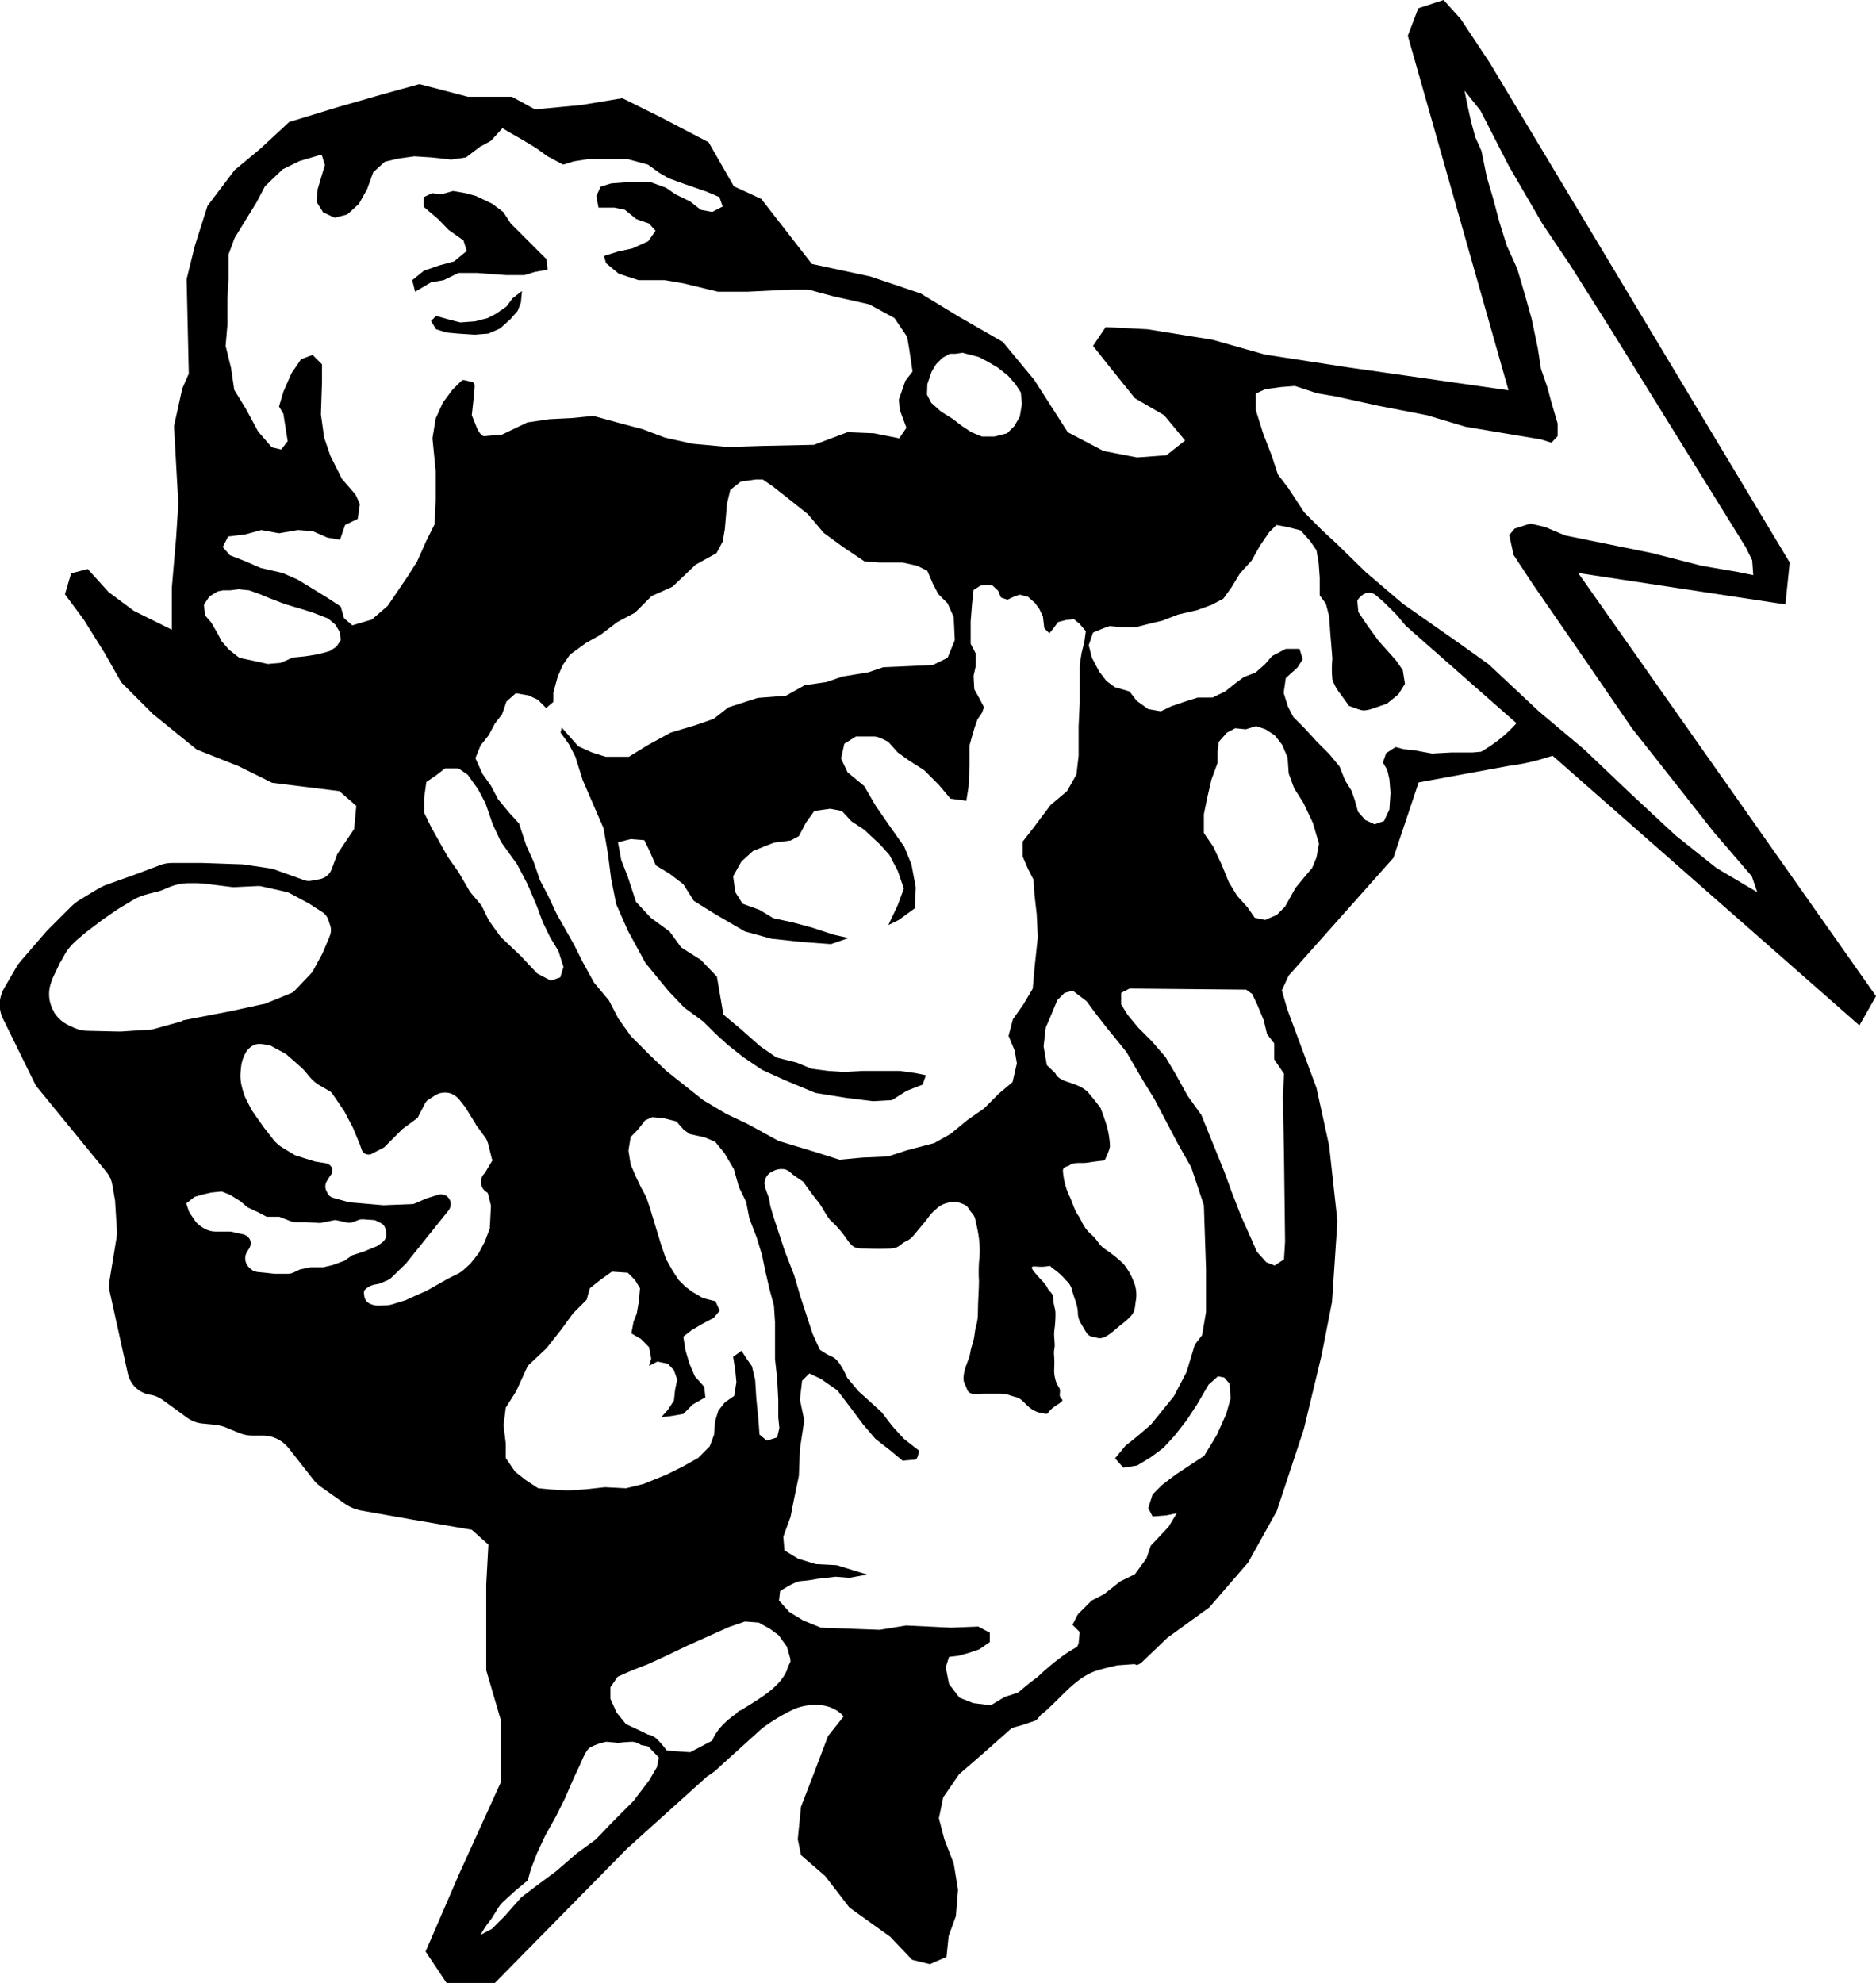 <?xml version="1.0" encoding="utf-8"?>
<!-- Generator: Adobe Illustrator 22.0.0, SVG Export Plug-In . SVG Version: 6.00 Build 0)  -->
<svg version="1.1" id="Layer_1" xmlns="http://www.w3.org/2000/svg" xmlns:xlink="http://www.w3.org/1999/xlink" x="0px" y="0px"
	 viewBox="0 0 519.7 549.3" style="enable-background:new 0 0 519.7 549.3;" xml:space="preserve">
<title>szakest</title>
<g id="Layer_2_1_">
	<g id="Réteg_1">
		<path d="M140.3,84.9l-2.9,2l-2.3,1.2l-3.5,0.9l-4.1,0.3l-3.5-0.9l-3.2-0.9l-1.4,1.4l1.4,2.3l2.9,0.9l3.2,0.3l4.6,0.3l3.8-0.3
			l3.2-1.4l2.9-2.6l2-2.3l0.9-2.3l0.3-3.2l-2.6,2L140.3,84.9z"/>
		<polygon points="119.4,78.2 122.9,77.6 127,75.6 132.2,75.6 136,75.9 140.3,76.2 145.3,76.2 148.2,75.3 151.7,74.7 151.4,71.8 
			148.8,69.2 145,65.4 141.5,61.9 139.4,58.7 136.3,56.4 131.9,54.3 129,53.5 125.5,52.9 122.3,53.8 119.7,53.5 117.4,54.6 
			117.4,57.3 121.4,60.7 124.3,63.7 128.4,66.6 129.3,69.5 125.8,72.4 121.7,73.5 117.4,75 114.2,77.6 115,80.8 		"/>
		<path d="M144.7,80.5L144.7,80.5v-0.3c0,0,0,0,0,0.1C144.7,80.3,144.7,80.4,144.7,80.5z"/>
		<path d="M437.2,158.7l57.4,8.7l1.2-11.6L412.7,17.4l-8.1-12.2L399.9,0l-7,2.3L390,9.9l27.9,98.2l-44.8-6.4l-22.7-3.5l-14.5-4.1
			l-18-2.9l-11.6-0.6l-3.5,5.2l4.6,5.8l7,8.7l8.1,4.7l5.8,7l-5.2,4.1l-8.1,0.6l-9.3-1.8l-9.9-5.2l-9.3-14.5l-8.7-10.5l-12.2-7
			l-10.5-6.4l-13.9-4.7l-16.3-3.5l-14-18l-7.6-3.5l-7-12.2l-13.4-7l-10.5-5.2L161,29.1l-12.8,1.2l-6.4-3.5h-12.2l-13.4-3.5
			l-10.5,2.9l-12.2,3.5l-13.4,4.1L72,41.3l-7,5.8L57.5,57L54,68l-2.3,9.3l0.6,26.2l-1.8,4.1L48.2,118l1.2,21.5l-0.6,9.3l-1.2,14
			v11.6l-10.5-5.2l-7-5.2l-5.8-6.4l-4.6,1.2l-1.7,5.8l5.2,7l5.8,9.3l4.6,8.1l8.7,8.7l12.2,9.9l11.6,4.6l9.3,4.6l18.6,2.3l4.7,4.1
			l-0.6,6.4l-4.7,7l-1.5,4.1c-0.5,1.4-1.8,2.5-3.3,2.8l-2.2,0.4c-0.8,0.2-1.6,0.1-2.3-0.2l-8.7-3.1l-8.1-1.2L55.8,239h-8
			c-1.3,0-2.5,0.2-3.7,0.7l-5.8,2.2l-8.4,3c-1,0.3-1.9,0.8-2.8,1.3l-4.8,2.9c-1,0.6-1.9,1.3-2.7,2.1l-6.6,6.6l-0.7,0.8l-6.3,7.3
			c-0.6,0.7-1.2,1.4-1.6,2.2l-3.2,5.5c-1.6,2.7-1.7,6-0.3,8.7L9.6,300c0.2,0.4,0.4,0.7,0.6,1l19.3,23.6c0.8,1,1.4,2.2,1.6,3.5l0.7,4
			c0.1,0.3,0.1,0.6,0.1,0.9l0.5,8c0,0.6,0,1.1-0.1,1.7l-2,12.2c-0.2,1-0.1,1.9,0.1,2.9l5,22.6c0.7,3.1,3.1,5.4,6.2,5.9h0.1
			c1.2,0.2,2.3,0.7,3.2,1.3l7,5.1c1.3,0.9,2.8,1.5,4.5,1.6l3.1,0.3c0.9,0.1,1.8,0.3,2.7,0.6l4.1,1.7c1.1,0.4,2.2,0.7,3.4,0.7h3.2
			c2.7,0,5.3,1.3,7,3.4l6.9,8.8c0.6,0.8,1.3,1.4,2.1,2l6.8,4.8c1.2,0.8,2.6,1.4,4,1.7l14.1,2.5l16.9,2.9l4.6,4.1l-0.6,11v23.8
			l4.1,14v16.9L127.2,519l-9.3,21.5l5.8,8.7h13.4l36.6-37.2l22.2-20c1.4-0.8,2.6-1.8,3.7-2.9l11.5-10.4c2.8-2.1,5.8-3.9,9-5.4
			c4.1-1.6,9.2-1.7,12.6,1.1c0.4,0.3,0.7,0.7,1,1l-4.3,5.4l-4.1,10.8l-3.4,8.8l-0.9,9l0.9,4.4l6.7,5.8l6.7,8.7l11.3,8.1l6.1,6.4
			l4.9,1.2l4.6-2l0.6-5.8l2-5.5l0.6-7.3l-1.2-7.3l-2.6-6.7l-1.5-5.8l1.2-5.8l4.4-6.4l6.7-5.8l7.9-7l1-0.3c0.9-0.2,1.8-0.5,2.7-0.8
			l2.7-0.9l0.6-0.4l1.1-1.3c0.7-0.5,1.4-1.1,2-1.7c4.1-3.7,7.6-8.3,12.8-10.3c2.1-0.7,4.3-1.2,6.5-1.7h0.5l4.1-0.3l0.7,0.3l1.1-0.6
			l7.3-7l11.6-8.4l10.8-12.5l7.9-14.2l7.5-22.7l4.9-20.4l2.9-14.8l1.5-22.4l-2.3-20.9l-3.5-16l-8.1-21.8l-1.5-5.2l1.9-4.1l29-32.6
			l7-20.9l25.1-4.6c4.1-0.5,8.1-1.5,12-2.8l85,74.7l4.6-8.1L437.2,158.7z M256.9,106.4L256.9,106.4l1.2-3.5l1.2-2l1.8-1.8l2-1.1h1.5
			l2-0.3l4.6,1.2l2.3,1.2l2.9,1.7l2.9,2.3l2,2.3l1.5,2.3l0.3,3.2l-0.6,3.5L281,118l-2,2l-3.5,0.9H272l-2.9-1.2l-2.6-1.7l-2.6-2
			l-3.2-2l-2.7-2.4l-1.2-2.3L256.9,106.4z M256.9,158.1l1.5,3.5l1.5,2.9l2.6,2.6l1.7,3.8l0.3,6.4l-2,4.9l-4.1,2l-6.7,0.3l-7,0.3
			l-4.1,1.4l-7.3,1.2l-4.3,1.5l-6.1,0.9l-5.2,2.9l-7.8,0.6l-8.1,2.6l-4.1,3.2l-5.2,1.8l-6.7,2l-6.4,3.5l-5.2,3.2h-6.4l-3.8-1.2
			l-3.8-1.7l-4.6-5.2l-0.3,1.4l2.3,3.2l1.8,3.5l2,6.4l5.8,13.4l1.2,7l0.9,7l1.4,7l3.2,7.3l4.9,9l6.4,7.8l4.4,4.6l5.2,3.8l3.2,3.2
			l3.5,3.2l4.4,3.5l5.2,3.5l6.4,2.9l8.4,3.5l8.7,1.4l7.3,0.9l5.2-0.3l4.1-2.6l4.4-1.7l0.9-2.6l-2.9-0.6l-4.4-0.6h-10.2l-5.2,0.3
			l-4.4-0.3l-4.6-0.6l-4.1-1.7l-5.6-1.4l-4.6-3.2l-5.2-4.6l-4.9-4.1l-1.8-10.5l-4.4-4.6l-5.5-3.5l-3.2-4.4l-5.2-3.8l-4.1-4.4l-2.3-7
			l-1.8-4.6l-0.9-4.9l3.5-0.9l3.8,0.3l1.4,2.9l1.8,4.1l3.8,2.3l3.8,2.9l2.9,4.6l6.1,3.8l8.1,4.7l7.3,2l8.4,0.9l8.1,0.6l4.9-1.7
			l-4.1-0.9l-6.1-2l-5.2-1.4l-5.5-1.2l-3.8-2.3l-4.7-1.7l-2-3.2l-0.6-4.4l2.3-4.1l3.2-2.9l3.5-1.4l2.3-0.9l4.6-0.6l2.3-1.2l2-3.8
			l2.3-3.2l4.4-0.6l3.2,0.6l2.7,2.9l3.5,2.3l4.4,4.1l2.6,2.9l2.3,4.4l1.7,4.9l-1.7,4.6l-2.6,5.5l2.9-1.4l4.4-3.2l0.3-5.8l-1.2-6.4
			l-2-4.9l-4.1-5.8l-3.8-5.5l-3.2-5.5l-4.6-3.8l-1.8-3.8l0.9-4.1l3.2-2h5.2c1.2,0,3.8,1.5,3.8,1.5l2.6,2.9l3.2,2.3l4.1,2.6l4.1,4.1
			l3.2,3.8l4.4,0.6l0.6-3.8l0.3-5.8v-5.8l0.6-2.2l0.8-2.7l0.8-2.3l1.2-1.7l0.6-1.6l-1.2-2.3l-1.5-2.7l-0.2-3.7l0.6-2.7V181l-1.4-2.7
			v-6.2l0.4-5l0.4-3.7l1.9-1.2l1.9-0.2l1.5,0.2l1.5,1.4l0.8,1.9l1.8,0.6l1.7-0.8l1.7-0.6l2.3,0.6l1.9,1.7l1.2,1.6l1,2.1l0.4,3.3
			l1.4,1.4l1-1.2l1.4-1.9l2.3-0.6l2.1-0.2l1.5,1.2l1.8,2.1l-0.4,2.9l-0.8,3.3l-0.5,3.3v10.5l-0.3,6.4v8.1l-0.6,5.2l-2.6,4.6L291,223
			l-4.5,6l-3.2,4.1v4.1l1.5,3.5l1.5,2.9l0.3,4.4l0.6,5.2l0.3,6.4l-0.9,8.4l-0.5,5.8l-2.6,4.4l-2.9,4.1l-1.2,4.6l1.7,4.1l0.6,3.5
			l-1.2,5.2l-3.8,3.2l-4.1,4.1l-4.6,3.2l-4.6,3.8l-4.6,2.6l-7.6,2l-5.2,1.7l-7,0.3l-6.4,0.6l-7.3-2.3l-9.6-2.9l-8.4-4.6l-6.1-2.9
			l-6.4-3.8l-4.4-3.5l-5.8-4.6l-4.6-4.4l-5.2-5.2l-3.5-4.9l-2.6-5l-4.1-4.9l-3.2-5.8l-2.3-4.6l-2.3-4.1l-2.6-4.6l-2.3-4.9l-2.3-4.4
			l-1.8-5.2l-2-4.4l-2-6.1l-2.9-3.2l-2.9-3.5l-2-3.8l-2.3-3.2l-2-4.4l1.4-3.5l2.3-2.9l1.7-3.2l2-2.6l1.2-3.5l2.6-2.3l3.5,0.6
			l2.6,1.2l2.3,2.3l2-1.7v-2.6l1.2-4.4l1.4-3.2l2-2.9l4.4-3.2l4.1-2.3l4.6-3.5l4.9-2.6l4.6-4.6l5.8-2.6l6.4-6.1l5.8-3.2l1.7-3.2
			l0.6-3.5l0.6-7l0.9-3.8l2.9-2.3l4.1-0.6h2l2.9,2l5.2,4.1l4.4,3.5l4.4,5.2l5.2,3.8l6.1,4.1l4.1,0.3h6.4l4.1,0.9L256.9,158.1z
			 M215.3,381.9l0.3,5.8v4.9l0.3,2.9l-0.6,2.6l-2.9,0.9l-2-1.7l-0.3-4.1l-0.6-6.1l-0.3-4.9l-0.9-3.8l-1.4-2l-1.5-2.3l-2.3,1.7
			l0.6,3.8l0.3,3.2l-0.6,3.8l-2.6,1.8l-1.8,2.3l-0.9,2.9l-0.3,3.8l-1.2,3.2l-3.2,3.2l-4.1,2.3l-4.6,2.3l-6.4,2.6l-4.9,1.2l-5.8-0.3
			l-5.5,0.6l-4.9,0.3l-4.9-0.3l-3.2-0.3l-3.5-2.3l-2.9-2.3l-2.6-3.8v-4.1l-0.6-4.9l0.6-4.9l2.9-4.6l3.2-7l5.2-4.9l4.1-5.2l3.2-4.4
			l3.8-3.8l0.9-3.2l2.9-2.3l3.2-2.3l4.4,0.3l2,2l1.4,2.3l-0.3,3.5l-0.6,3.5l-0.9,2.3l-0.6,3.2l2.6,1.5l2.3,2.3l0.6,3.2l-0.6,2
			l2.3-1.2l2.9,0.6l1.7,1.8l0.9,2.6l-0.6,2.9l-0.3,2.9l-1.7,2.6l-1.8,2l2.6-0.3l3.5-0.6l2.6-2.6l3.5-2l-0.3-2.9l-2.6-2.9l-1.5-3.5
			l-1.1-3.7l-0.6-3.8l2.3-1.8l2.9-1.7l3.2-1.7l1.7-2l-1.2-2.6l-3.5-0.9l-2.9-1.7l-2-1.5l-1.8-1.8l-1.7-2.6l-1.8-3.2l-1.4-4.1
			l-3.2-10.5l-0.9-2.6l-1.4-2.6l-1.4-2.9l-1.5-3.5l-0.6-3.8l0.6-3.8l2-2l2-2.6l2-0.9l3.2,0.3l3.5,0.9l2,2.3l1.7,1.2l4.1,0.9l2.9,1.2
			l2.6,3.2l2.6,4.4l1.4,5l2,4.1l0.9,4.6l2,5.2l1.5,4.9l0.9,4.4l1.2,5.2l1.2,4.4l0.3,4.6v10.2L215.3,381.9z M93.2,179.1l-1.8,1.2
			l-3.2,0.9l-3.8,0.6l-3.2,0.3l-3.5,1.5l-3.5,0.3l-4.1-0.9l-3.8-0.8l-2.9-2.3l-2-2.3l-1.2-2.3l-1.7-2.9l-1.7-2l-0.3-2.9l1.5-2.3
			l2.3-1.4l1.5-0.3h2l2.3-0.3l2.9,0.3l2.6,0.9l2.9,1.2l4.4,1.7l4.7,1.4l2.9,0.9l4.4,1.7l2,1.7l1.2,2l0.3,2.3L93.2,179.1z
			 M97.6,173.2l-2.3-2l-0.9-3.2l-3.5-2.3l-4.7-2.9l-3.8-2.3l-4.1-1.8l-6.1-1.4l-4.1-1.8l-4.4-1.7l-2-2.3l1.5-2.9L68,148l4.4-1.2
			l4.9,0.9l5.2-0.9l4.1,0.3l4.1,1.8l3.5,0.6l1.4-4.1l3.5-1.7l0.6-4.1l-1.2-2.6l-3.8-4.4l-3.2-6.4l-1.7-5l-0.9-6.4l0.3-9v-4.9
			l-2.6-2.6l-3.2,1.2l-2.6,3.8l-2.3,5.2l-1.2,4.1l1.2,2l1.2,7.6l-1.8,2.3l-2.6-0.6l-3.8-4.4l-3.4-6.3l-3.2-5.2l-0.9-6.1l-1.5-6.1
			l0.5-5.8v-7.3l0.3-5.2v-7l1.7-4.6l3.2-5.2l2.9-4.7l2.3-4.4l4.9-4.7l4.7-2.3l6.1-1.8l0.9,2.9l-2,6.7l-0.3,3.5l1.8,2.9l3.2,1.5
			l3.5-0.9l3.2-2.9l2.3-4.1l1.7-4.7l3.2-2.9l3.8-0.9l4.4-0.6l4.7,0.3l5.5,0.6l4.1-0.6l3.8-2.9L136,39l3.2-3.5l2,1.2l3.5,2l3.8,2.3
			l3.2,2.3l4.3,2.3l2.9-0.9l3.8-0.6H174l5.5,1.5l3.2,2.3l2.6,1.5l4.7,1.7l5.8,2l3.5,1.5l0.9,2.6l-2.9,1.5l-3.2-0.6l-2.9-2.3l-4.1-2
			l-2.6-1.8l-4.1-1.5h-7.3l-3.8,0.3l-2.9,0.9l-1.2,2.6l0.6,3.2h4.4l2.9,0.6l3.2,2.6l3.5,1.2l1.8,2l-2,2.9l-4.4,2l-4.1,0.9l-3.8,1.2
			l0.6,2l3.5,2.9l5.5,1.8h7.3l5.2,0.9l9.5,2.3h8.1l12.2-0.6h4.7l6.7,1.8l10.2,2.3l7,3.8l3.5,5.2l0.6,3.5l0.9,6.1l-2,2.6l-1.8,5.2
			l0.3,2.9l1.8,4.9l-2,2.9l-7-1.4l-7.3-0.3l-9.3,3.5l-14.2,0.3l-9.6,0.3l-9.9-0.9l-7.6-1.7l-6.1-2.3l-6.4-1.7l-7.3-2l-6.1,0.6
			l-6.1,0.3l-6.1,0.9l-7.3,3.5c-1.5,0-2.9,0.1-4.4,0.3c-1.2,0.3-2.3-2.3-2.3-2.3l-1.4-3.5l0.6-5.5l0.2-2.7c0-0.5-0.3-0.9-0.7-1
			l-2.1-0.5c-0.3-0.1-0.7,0-0.9,0.2l-2.5,2.5l-2.6,3.5l-2,4.4l-0.9,5.5l0.9,9v8.1l-0.3,6.7l-2.3,4.6l-2.6,5.8l-2.6,4.1l-5.5,8.1
			l-4.4,3.8L97.6,173.2z M50.2,282.9l-7.2,2c-0.6,0.2-1.2,0.3-1.9,0.3l-7.6,0.5h-0.8l-8.5-0.2c-1.2,0-2.4-0.3-3.6-0.8l-1.5-0.7
			c-1.7-0.8-3.1-2-4.1-3.6v-0.1c-1.4-2.3-1.8-5.1-1-7.7l0.4-1.2l0.2-0.5l1.8-3.8c0.1-0.2,0.2-0.5,0.4-0.7l0.9-1.6
			c0.8-1.6,2-3,3.3-4.2l2-1.7l0.7-0.6l4.6-3.5l4.2-2.9l0.8-0.5l3.5-2.1c1.3-0.8,2.7-1.3,4.2-1.7l2.4-0.6c1-0.2,1.9-0.6,2.8-1l0,0
			c1.9-0.9,4.1-1.4,6.2-1.4h2.2l1.8,0.1l8,1c0.2,0,0.5,0,0.7,0l6.3-0.3c0.4,0,0.8,0,1.1,0.1l6.7,1.5c0.4,0.1,0.7,0.2,1.1,0.4
			l5.4,2.9l0.3,0.2l3.1,2c0.9,0.5,1.6,1.4,1.9,2.4l0.5,1.5c0.3,1,0.2,2-0.2,3l-1.9,4.5l-0.2,0.4l-2.5,4.6c-0.2,0.3-0.4,0.6-0.7,0.9
			l-4.2,4.4c-0.4,0.5-0.9,0.8-1.5,1l-6.6,2.7c-0.2,0.1-0.5,0.2-0.8,0.2l-9.2,2l-13,2.5L50.2,282.9z M97.8,347.6l-0.3,0.1l-2.1,1.5
			l-0.3,0.1l-3,1.1l-2.6,0.6H86l-2.9,0.6l-1.9,0.9c-0.5,0.2-1,0.3-1.5,0.3h-3.2h-0.4l-2.7-0.3l-2.1-0.2c-0.5-0.1-1-0.2-1.4-0.5
			l-0.1-0.1c-0.8-0.5-1.4-1.2-1.7-2.1l0,0c-0.3-1-0.2-2,0.3-2.8l0.3-0.5c0.1-0.1,0.1-0.2,0.2-0.3l0.1-0.2c0.7-1,0.6-2.4-0.3-3.2l0,0
			c-0.3-0.3-0.8-0.6-1.2-0.7l-3.1-0.7l-0.5-0.1h-4.2c-1.1,0-2.2-0.3-3.2-0.9l-0.8-0.5c-0.6-0.4-1.2-0.9-1.6-1.5l-1.3-1.9
			c-0.2-0.3-0.4-0.6-0.5-0.9l-0.7-2.1l2.3-1.8l2-0.6l2.6-0.6l2.9-0.3l2.3,0.9l2.9,1.8l2,1.7l3,1.4l2.3,1.2h3.5l3.3,1.3
			c0.3,0.1,0.7,0.2,1,0.2h3.1l3.3,0.2c0.2,0,0.5,0,0.8,0l3.4-0.7c0.4-0.1,0.7-0.1,1.1,0l2.7,0.6c0.5,0.1,1.1,0.1,1.6-0.1l1.6-0.6
			c0.4-0.2,0.8-0.2,1.2-0.2l2.9,0.2c0.3,0,0.7,0.1,1,0.3l1,0.5c0.9,0.4,1.4,1.2,1.5,2.2l0.1,0.8c0.1,0.9-0.3,1.8-1.1,2.4l-0.8,0.6
			c-0.2,0.2-0.5,0.3-0.8,0.5l-2.7,1.1l-0.7,0.3L97.8,347.6z M136.4,321.4l-2.1,3.5l-0.1,0.1l0,0c-1.3,1.3-1.3,3.4,0,4.7
			c0.1,0.1,0.3,0.3,0.5,0.4l0.3,0.2c0.1,0.1,0.2,0.2,0.2,0.4l0.8,3.2v0.2l-0.3,5.9v0.2l-1.4,3.7l-1.7,3.2l-2.3,2.9l-2.2,2
			c-0.3,0.2-0.6,0.4-0.9,0.6l-3,1.5l-3.2,1.8l-3,1.7l-0.3,0.1l-4.9,2.2l-0.4,0.2l-3.9,1.2c-0.4,0.1-0.8,0.2-1.1,0.2l-2,0.1
			c-1,0.1-2-0.1-2.9-0.5l0,0c-0.9-0.4-1.5-1.2-1.6-2.2l-0.1-0.9c0-0.3,0.1-0.6,0.3-0.8l0,0c0.7-0.7,1.6-1.2,2.6-1.4l1.1-0.2
			c0.4-0.1,0.8-0.2,1.1-0.4l1.2-0.5c0.6-0.2,1.1-0.6,1.5-1l3.6-3.5l0.3-0.3l11.8-14.7c0.9-1.2,0.7-2.9-0.4-3.8
			c-0.2-0.2-0.4-0.3-0.7-0.4l0,0c-0.6-0.2-1.2-0.3-1.8-0.1l-3.5,1.1l-0.4,0.2l-2.3,1c-0.4,0.2-0.7,0.3-1.1,0.3l-7.7,0.3h-0.3
			l-9.2-0.8l-0.5-0.1l-4-1.1c-0.7-0.2-1.3-0.6-1.6-1.2l-0.3-0.6c-0.5-0.9-0.5-1.9,0-2.8l0.8-1.3c0.1-0.1,0.1-0.2,0.2-0.3l0,0
			c0.8-0.8,0.8-2,0-2.8c-0.3-0.3-0.7-0.5-1.1-0.6l-3.1-0.5l-5.5-1.7l-3.3-2c-1.1-0.6-2-1.4-2.8-2.4l-2.1-2.7l-0.4-0.5l-2.9-4.1
			c-0.3-0.4-0.6-0.9-0.8-1.3l-1.3-2.5c-0.3-0.6-0.5-1.1-0.7-1.7L67,301c-0.3-1.1-0.4-2.2-0.4-3.3l0.1-1.4c0.1-1.6,0.5-3.2,1.3-4.6
			l0.2-0.4c0.4-0.6,0.9-1.1,1.5-1.5l0,0c0.9-0.6,2-0.8,3-0.6l1.4,0.2c0.5,0.1,1,0.2,1.4,0.5l3.7,2l4.1,3.6c0.4,0.3,0.7,0.7,1.1,1.1
			l1.5,1.8c0.8,0.9,1.7,1.7,2.8,2.3l2.6,1.5c0.3,0.1,0.5,0.4,0.7,0.6l3.4,5l0.1,0.2l2.2,4.2l0.1,0.2l2,4.8v0.1l0.4,1.1
			c0.3,1.1,1.5,1.6,2.5,1.3c0.1,0,0.2-0.1,0.4-0.2l3.1-1.6c0.2-0.1,0.3-0.2,0.5-0.4l4.6-4.6l0.2-0.2l3.8-2.8
			c0.3-0.2,0.5-0.4,0.6-0.7l1.9-3.7c0.2-0.3,0.4-0.6,0.7-0.8l2-1.3c1.2-0.8,2.8-1,4.2-0.6l0,0c1,0.3,1.8,0.9,2.5,1.7l1.8,2.3
			l0.3,0.5l2.4,3.9l0.2,0.4l2.5,3.4c0.4,0.5,0.6,1.1,0.8,1.7l1.1,4.4C136.5,321.1,136.5,321.2,136.4,321.4L136.4,321.4z
			 M135.4,254.9l-2-4.1l-3.2-3.8l-3.2-5.5l-2.9-4.1l-2.3-4.1l-2.3-4.1l-2-4.1v-4.1l0.6-4.4l2.9-2l2.3-1.8h3.7l2.6,1.8l2.9,4.1l2,3.8
			l2,5.8l2.3,4.9l4.4,6.1l2.9,5.5l2.6,6.1l1.7,4.6l2,4.1l2.3,3.8l1.4,4.4l-0.9,2.9l-2.6,0.9l-3.8-2l-4.6-4.9l-5.5-5.2L135.4,254.9z
			 M179.9,493l-4.4,5.8l-5.5,5.5l-5,5.2l-5.2,3.8l-5.8,5l-5.8,4.3l-3.8,2.9l-4.6,5.2l-3.5,3.5l-3.2,1.7c0.7-1.2,1.4-2.4,2.3-3.5
			c1.5-1.8,2.6-4.4,3.8-5.5s3.5-3.2,3.5-3.2l3.5-2.9l0.9-3.2l1.7-4.4l2.3-4.9l2.9-5.2l2.6-5.2c0,0,2.3-5.5,3.5-7.9s2-5.2,3.5-6.1
			c1.4-0.7,2.8-1.2,4.4-1.5l3.2,0.3c0,0,2.9-0.3,4.1-0.3c0.8,0.1,1.6,0.4,2.3,0.9l2,0.4c0.7,0.8,1.4,1.5,2.1,2.2
			c0.3,0.3,0.5,0.6,0.8,0.9l-0.5,2.6L179.9,493z M206.5,472.9c-0.4,0.2-0.7,0.5-1.1,0.7l-0.8,0.3l-0.5,0.6c-2.9,2-5.6,4.5-6.8,7.6
			l-6.1,3.2l-4.4-0.3l-2.1-0.2c-0.9-1.2-1.9-2.4-3-3.4c-0.6-0.5-1.4-0.9-2.2-1l-1.2-0.6l-4.9-2.3l-2.6-3.2l-1.7-3.8v-3.2l2-2.9
			l3.8-1.7l4.4-1.7l4.4-2l6.7-3.2l11.6-5.2l4.4-1.5l3.8,0.3l3.2,1.8l2.3,1.7l2.3,3.2l0.9,3.2l0.1,0.9c-0.4,0.8-0.8,1.5-1,2.4
			C216,467.2,211,470.1,206.5,472.9L206.5,472.9z M339.7,391.6l-2.6,5.8l-3.5,5.8l-3.5,2.3l-4.4,2.9l-3.8,2.9l-2.6,2.6l-1.2,3.8
			l1.2,2.3l3.8-0.3l2.9-0.6l-2.3,3.8l-4.9,5.2l-1.2,3.5l-3.2,4.4l-4.1,2l-4.4,3.5l-3.5,1.8l-3.8,3.8l-1.5,2.9l2,2l-0.3,3.2l-0.4,0.9
			c-1.6,0.9-3.1,1.8-4.5,2.9c-2.3,1.7-4.4,3.5-6.5,5.5l-1.9,1.4l-3.5,2.9l-3.7,1.2l-3.8,2.3l-4.9-0.6l-3.8-1.5l-2.9-3.8l-0.9-4.6
			l0.9-2.9l2.6-0.3l3.2-0.9l2.6-0.9l2.9-2v-2.6l-3.2-1.7l-7.5,0.3l-12.5-0.6l-7.3,1.2l-16.3-0.6l-4.9-2l-3.8-2.3l-2.9-3.2l0.3-2.6
			c0,0,4.1-2.8,5.8-2.8c1.5-0.1,2.9-0.3,4.4-0.6l5.2-0.6l3.8,0.3l4.9-0.9l-8.4-2.6l-5.8-0.3l-4.9-1.5l-3.8-2.3l-0.3-3.8l2-5.5
			l0.9-4.6l1.4-6.7l0.3-7.5l1.2-7.9l-1.2-5.8l0.6-5.2l2-2l3.2,1.5l4.6,3.2l4.4,5.8l2.6,3.5l3.5,4.1l4.1,3.2l3.5,2.9
			c1.1-0.2,2.1-0.2,3.2-0.3c1.2,0,1.2-2.6,1.2-2.6l-4.1-3.2l-3.2-3.5l-2.9-3.8l-3.5-3.2l-2.9-2.6l-3.2-3.8c0,0-2-4.9-4.1-5.8
			c-1.2-0.5-2.4-1.2-3.5-2l-2-4.4l-1.7-5.2l-1.7-5.2l-1.7-5.8l-2.6-6.7l-2.4-7.3c0,0-1.8-5.2-1.8-6.4s-1.7-4.1-1.4-5.5
			c0.2-1.3,1.1-2.4,2.3-2.9c0.9-0.5,1.9-0.7,2.9-0.6c1.2,0,2.6,1.5,2.6,1.5l2.9,2c0,0,2.9,4.1,4.1,5.5s2.6,4.6,3.8,5.5
			c1.8,1.7,3.3,3.5,4.6,5.5c1.5,2,2.3,2,4.9,2c2.3,0.1,4.7,0.1,7,0c2.6-0.3,2.3-1.2,4.1-2s2.3-2,4.4-4.4s2-2.9,3.8-4.4
			c0.9-0.9,1.9-1.5,3.1-1.8c1.2-0.4,2.6-0.4,3.8,0c2.4,0.9,1.8,1.2,3,2.6c0.7,0.7,1.1,1.6,1.2,2.6c0.4,1.5,0.7,3.1,0.9,4.6
			c0.3,2.2,0.3,4.5,0,6.7c-0.1,1.7-0.1,3.5,0,5.2c0,2-0.3,5.8-0.3,8.7s-0.6,3.2-0.9,5.8s-0.9,3.2-1.2,5.2s-1.5,3.8-1.8,6.1
			s0.3,2.3,0.9,4.1s2.9,1.2,4.4,1.2h4.9c2,0,2.6,0.6,4.1,0.9s2.3,1.5,3.5,2.6c1.2,1.1,2.7,1.8,4.4,2c1.8,0.3,0.3-0.3,3.5-2.3
			s0.6-1.2,0.9-3.2s-0.6-1.5-1.2-3.8s-0.3-2.9-0.3-4.9s-0.3-2.3,0-3.8s-0.3-3.2,0-5.2c0.2-1.4,0.3-2.9,0.3-4.4
			c0-1.7-0.6-2.3-0.6-4.1s-1.2-2-1.7-3.2s-2.3-2.6-3.8-4.6s0.9-0.9,3.2-1.2s0.9-0.3,2.3,0.6c1.3,0.9,2.5,2,3.5,3.2
			c1,0.8,1.6,2,1.8,3.2c0.3,1.2,1.5,3.8,1.5,5.8s0.9,2.9,2,4.9s1.7,1.5,3.2,2s2.9-0.3,5.2-2.3s2.3-1.7,3.8-3.2s1.5-2,1.8-4.4
			c0.4-2,0.2-4-0.6-5.8c-0.7-1.8-1.7-3.5-2.9-4.9c-1.6-1.5-3.4-2.9-5.2-4.1c-1.7-1.2-1.7-2.3-3.8-4.1s-2.6-4.1-3.5-5.2
			s-1.7-4.1-2.6-5.8c-0.8-1.8-1.3-3.8-1.5-5.8c-0.3-2,0.9-1.5,2-2.3s3.2-0.3,4.9-0.6s4.6-0.6,4.6-0.6s1.5-2.9,1.5-4.1
			c-0.1-1.9-0.4-3.7-0.9-5.5c-0.6-2-1.7-4.9-1.7-4.9c-1.1-1.5-2.3-3-3.5-4.4c-1.2-1.2-2.9-2-5.8-2.9s-3.2-2.3-3.2-2.3L290,295
			l-0.9-5.2l0.6-5.2l1.5-3.5l1.7-4.1l2-2l2.3-0.6l3.8,2.9l2.6,3.5l3.2,4.1l5.2,6.4l4.6,7.9l3.2,5.2l6.4,12.2l3.8,6.7l3.5,10.5
			l0.6,17.7v11.9l-1.1,6.4l-2,2.6l-2.3,7.6l-3.5,6.7l-6.4,7.9l-4.1,3.5l-2.9,2.3l-2.9,3.5l2.3,2.6l3.8-0.6l3.8-2.3l3.5-2.6l3.2-3.5
			l3.2-4.1l2.9-4.4l3.2-5.5l2.6-2.3l1.7,0.3l1.5,1.7l0.3,4.1L339.7,391.6z M355.7,297.4l-0.3,6.4l0.3,16l0.3,24.1l-0.3,4.9l-2.6,1.7
			l-2.3-0.9l-2.6-2.9l-1.8-4.1l-2.6-5.8l-2.6-6.7l-2-5.5l-3.2-7.9l-3.2-7.9l-3.8-5.3l-3.2-5.8l-2.9-4.9l-3.8-4.4l-3.8-3.8l-2.9-3.5
			l-1.8-2.9v-3.2l0,0l2.3-1.2l32.3,0.3l1.7,1.2l1.5,3.2l1.7,4.1l0.9,3.8l2,2.6v4.4L355.7,297.4z M364.7,237.5l-1.2,2.9l-1.7,2
			l-2.9,3.5l-2.9,5.2l-2.3,2.3l-3.2,1.4l-2.9-0.6l-2-2.9l-2.9-3.2l-2.3-3.8l-2-4.9l-2.3-4.9l-2.6-3.8v-5.2l0,0l0.9-4.4l1.2-5.2
			l1.7-4.6v-3.2l0.3-2.6l2.3-2.6l2.3-1.2l2.9,0.3l2.9-0.9l2.6,0.9l2.6,1.7l2,2.6l1.5,3.5l0.3,4.4l1.5,4.1l2.6,4.1l2.6,5.5l1.7,5.8
			L364.7,237.5z M410.3,208.2l-2.3,0.2h-5.8l-5.5,0.3l-4.9-0.9l-2.9-0.3l-2.3-0.6l-2.6,1.7l-0.9,2.6l1.2,2l0.6,2.6l0.3,3.8l-0.3,4.6
			l-1.5,3.2l-2.6,0.9l-2.6-1.2l-2-2.3l-0.9-3.2l-0.9-2.6l-1.8-2.9l-1.5-3.8l-2.9-3.5l-3.5-3.5l-3.2-3.5l-3.2-3.2l-1.5-2.9l-1.2-3.8
			l0.6-4.1l3.2-2.9l1.5-2.3l-0.9-2.9h-3.8l-3.8,2l-2,2.3l-2.6,2.3l-3.2,1.2l-2.3,1.7l-2.9,2.3l-3.5,1.7h-4.1l-3.8,1.2l-3.5,1.2
			l-2.9,1.4l-3.5-0.6l-3.2-2.3l-2-2.6l-4.1-1.2l-2.3-1.7l-2-2.6l-2-3.8l-0.9-3.5l1.2-3.5l2.9-1.2l1.7-0.6l3.5,0.3h3.8l3.5-0.9
			l3.8-0.9l4.4-1.7l5.2-1.2l4.1-1.5l3.2-1.7l2.3-3.2l2.3-3.8l3.2-3.5l2.3-4.1l2.6-3.8l2-2l3.2,0.6l3.5,0.9l2.6,2.9l1.8,2.6l0.6,3.5
			l0.3,4.1v4.9l1.7,2.3l0.9,3.5l0.3,4.4l0.6,7.3c-0.2,1.9-0.2,3.9,0,5.8c0.5,1.5,1.3,2.9,2.3,4.1c0.9,1.2,2.3,3.2,2.3,3.2
			s2.3,0.9,3.5,1.2s3.5-0.6,3.5-0.6l3.5-1.2l3.2-2.6l1.8-2.9l-0.6-3.8l-1.8-2.6l-2.3-2.6l-2.6-2.9l-3.2-4.4l-2.4-3.6l-0.3-3.2
			c0.6-0.9,1.4-1.6,2.3-2c1-0.3,2.1-0.1,2.9,0.6l2.3,2l3.5,3.5l2.4,2.9l30.7,27C417.2,203.6,413.9,206.1,410.3,208.2L410.3,208.2z
			 M475.5,240.4l-11.3-9l-12.8-11.9l-12.5-11.9l-12.5-10.5l-14-13.1l-8.1-5.8l-15.7-11l-10.2-8.7l-8.1-7.9l-4.1-3.8l-4.9-4.9
			l-4.4-6.7l-2.9-3.8l-1.7-5.2l-2.4-6.2l-2-6.4V109l2.6-1.2l4.4-0.6l3.8-0.3l6.1,2l5.2,0.9l11.9,2.6l13.4,2.6l10.7,3.2l20.9,3.5
			l2.9,0.9l1.7-1.8v-3.5l-1.7-5.8l-1.2-4.4l-1.7-4.9l-0.9-5.8l-1.7-8.1l-1.7-6.1l-2.3-7.8l-2.9-6.4l-2-6.4l-1.7-6.4l-1.8-6.1
			l-1.5-7.3l-1.7-3.8l-1.2-4.4l-0.9-4.1l-0.9-4.4l4.4,5.5l7.9,15.4l9.3,16l7.6,11.3l11,17.4l37.8,61l1.7,3.5l0.3,4.1l-4.4-0.9
			l-9.9-1.7l-13.7-3.5l-24.1-4.9l-5.5-2.3L424,145l-4.4,1.4l-1.5,1.8l1.2,5.5l5.2,7.9l16,23.2l11.6,16.9l22.7,28.8l10.5,12.2
			l1.5,4.4L475.5,240.4z"/>
	</g>
</g>
</svg>
